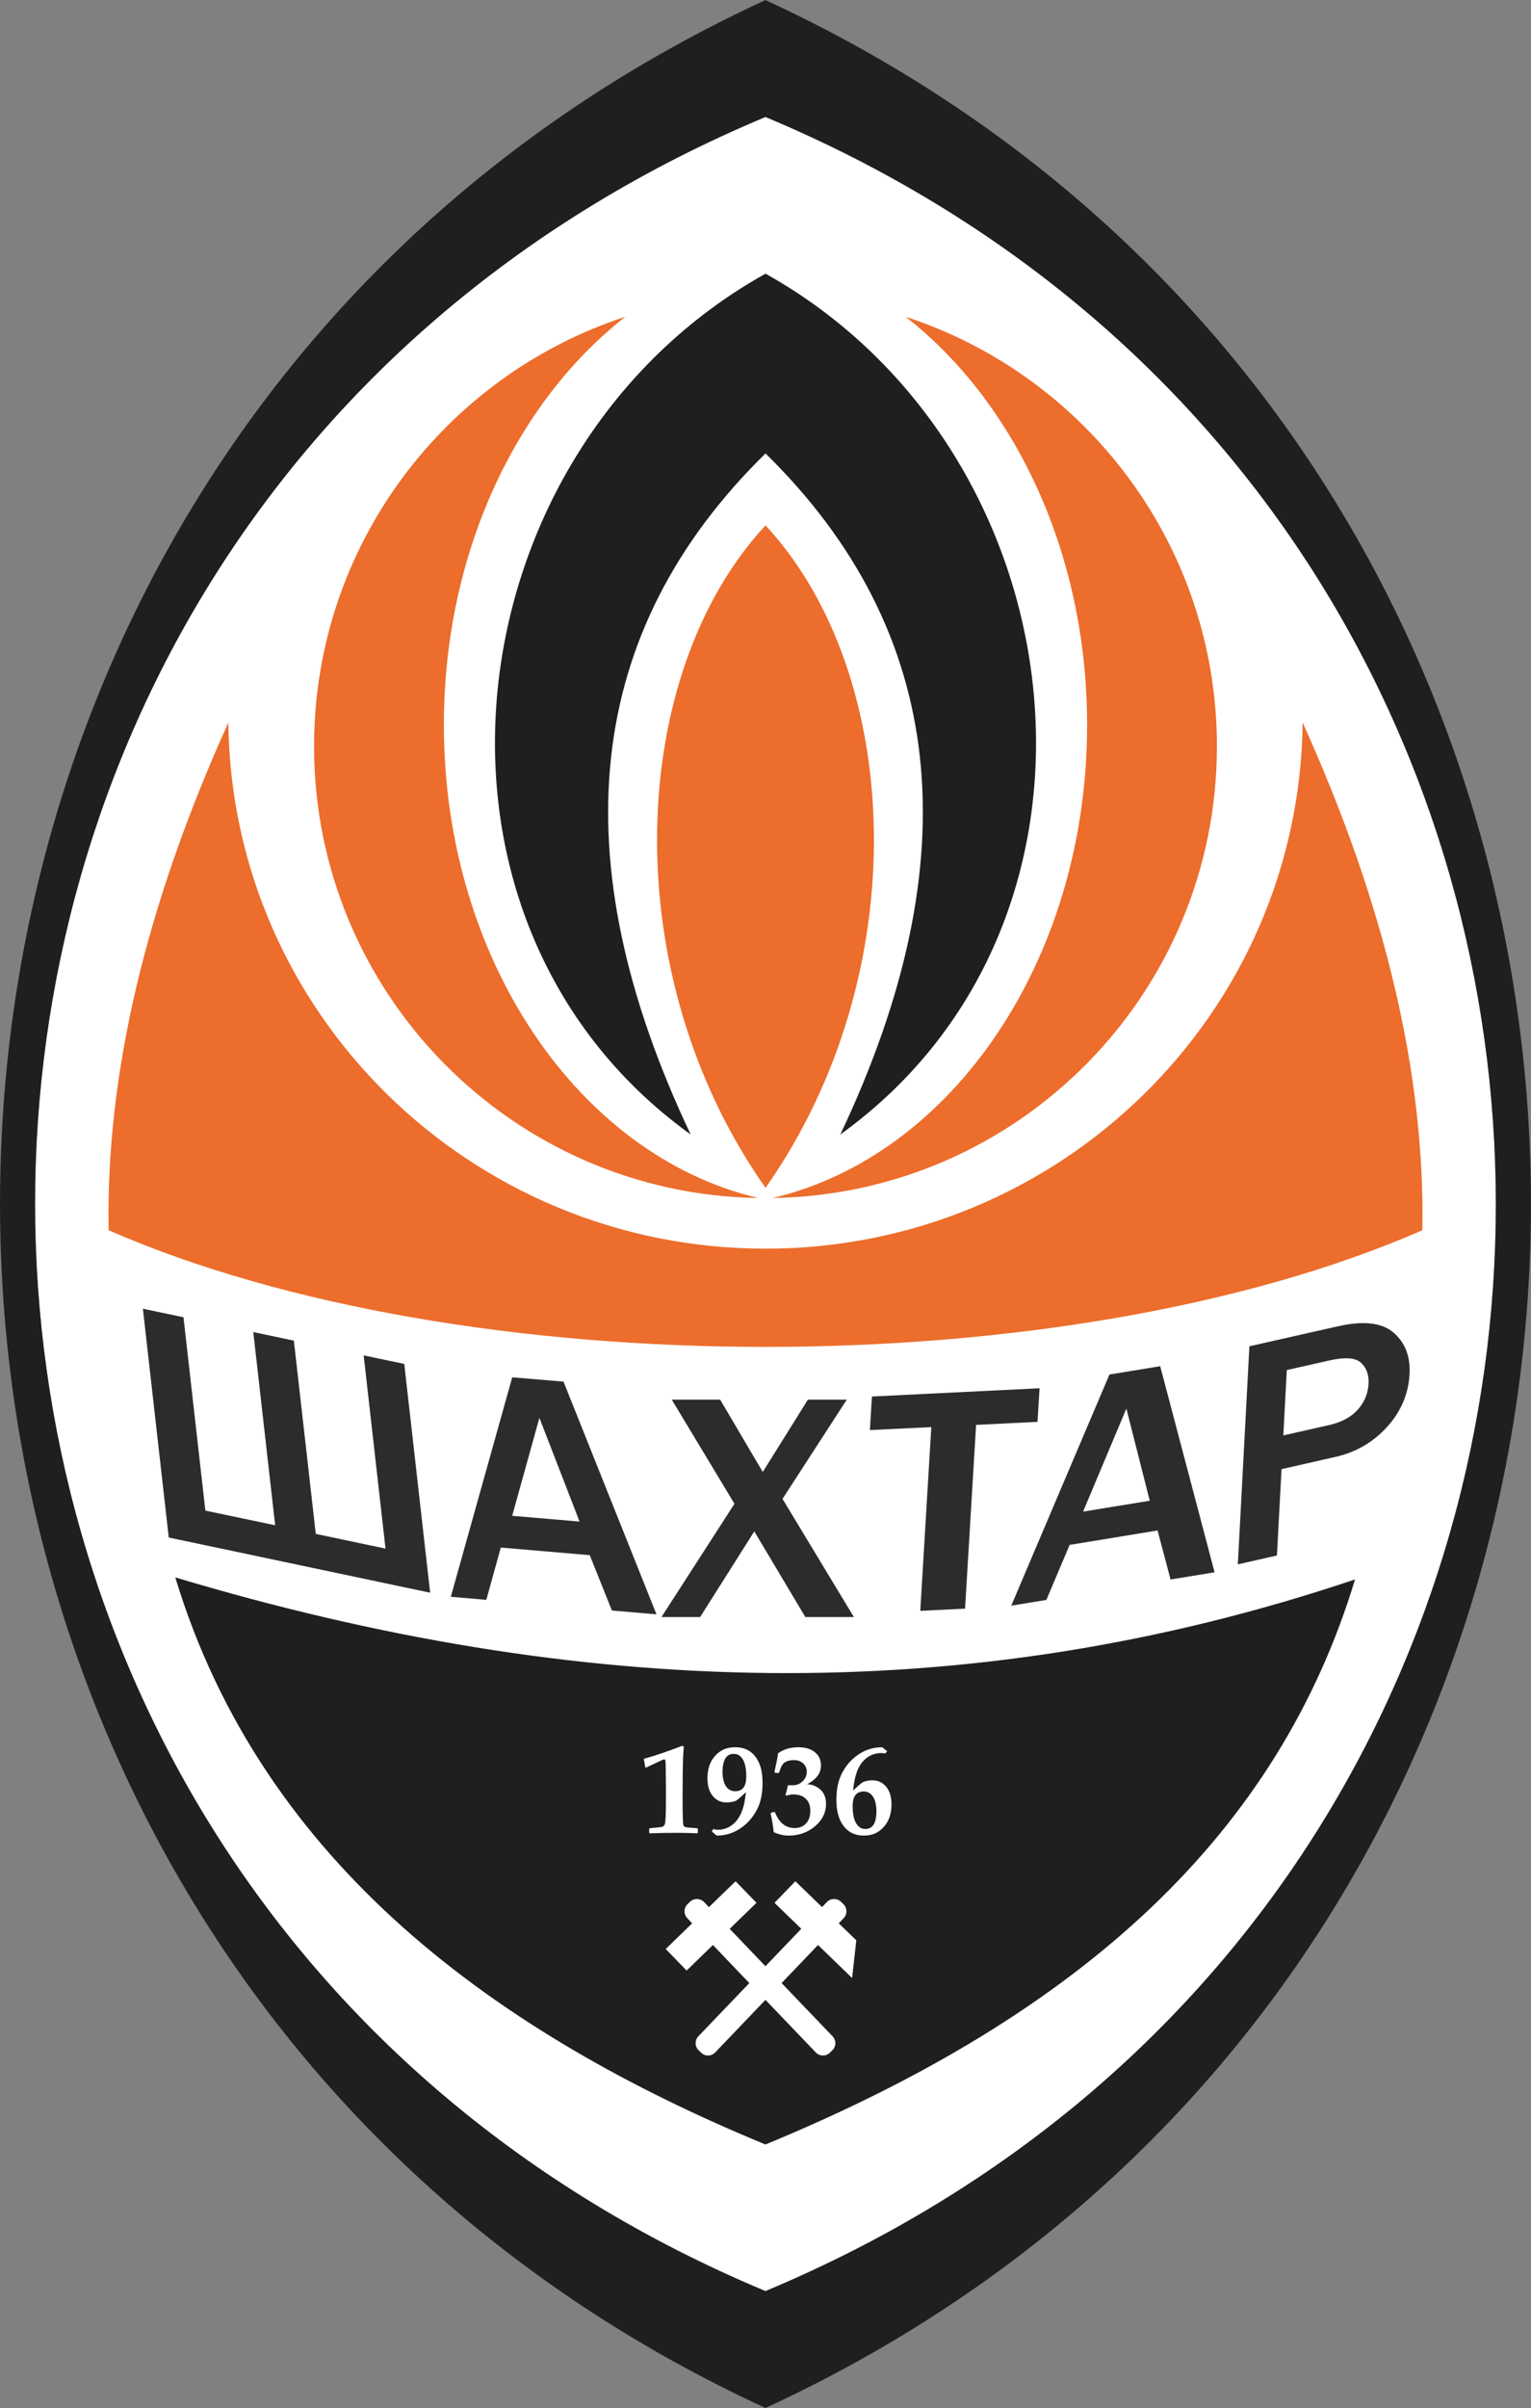 <?xml version="1.0" encoding="UTF-8"?>
<svg xmlns="http://www.w3.org/2000/svg" xmlns:xlink="http://www.w3.org/1999/xlink" width="84.13pt" height="132.22pt" viewBox="0 0 84.13 132.22" version="1.1">
<rect x="0" y="0" width="84.13" height="132.22" fill="#808080" stroke="none"/>
<defs>
<clipPath id="clip1">
  <path d="M 0 0 L 84.129 0 L 84.129 132.219 L 0 132.219 Z M 0 0 "/>
</clipPath>
</defs>
<g id="surface1">
<path style=" stroke:none;fill-rule:nonzero;fill:rgb(100%,100%,100%);fill-opacity:1;" d="M 42.062 6.422 C -11.508 28.82 -11.395 103.449 42.062 125.801 C 95.637 103.402 95.52 28.773 42.062 6.422 "/>
<g clip-path="url(#clip1)" clip-rule="nonzero">
<path style=" stroke:none;fill-rule:nonzero;fill:rgb(12.199%,12.5%,11.4%);fill-opacity:1;" d="M 42.062 6.422 C -11.508 28.82 -11.395 103.449 42.062 125.801 C 95.637 103.402 95.52 28.773 42.062 6.422 M 42.062 0.004 C 98.191 25.883 98.109 106.375 42.062 132.219 C -13.98 106.375 -14.059 25.883 42.062 0.004 "/>
</g>
<path style=" stroke:none;fill-rule:nonzero;fill:rgb(12.199%,12.5%,11.4%);fill-opacity:1;" d="M 74.461 86.723 C 70.242 100.637 59.586 110.527 42.062 117.75 C 27.441 111.723 14.414 102.391 9.633 86.613 C 31.781 93.246 53.004 93.941 74.461 86.723 "/>
<path style=" stroke:none;fill-rule:nonzero;fill:rgb(92.2%,42.699%,17.299%);fill-opacity:1;" d="M 71.582 39.676 C 76.125 49.719 78.316 59.012 78.16 67.551 C 58.594 76.098 25.5 76.082 5.969 67.551 C 5.812 59.012 8.004 49.719 12.547 39.676 C 12.723 55.656 25.871 68.562 42.066 68.562 C 58.258 68.562 71.406 55.656 71.582 39.676 "/>
<path style=" stroke:none;fill-rule:nonzero;fill:rgb(12.199%,12.5%,11.4%);fill-opacity:1;" d="M 42.066 15.027 C 59.383 24.684 62.621 50.457 46.176 62.293 C 53.375 47.105 52.004 34.637 42.066 24.898 C 32.125 34.637 30.754 47.105 37.953 62.293 C 21.508 50.457 24.746 24.684 42.066 15.027 "/>
<path style=" stroke:none;fill-rule:nonzero;fill:rgb(92.2%,42.699%,17.299%);fill-opacity:1;" d="M 42.066 65.223 C 50.387 53.402 49.621 36.977 42.066 28.848 C 34.504 36.977 33.742 53.402 42.066 65.223 M 41.672 65.781 C 28.156 65.57 17.258 54.547 17.258 40.98 C 17.258 29.969 24.438 20.633 34.367 17.391 C 28.375 22.066 24.391 30.355 24.391 39.805 C 24.391 52.719 31.836 63.473 41.672 65.781 M 42.457 65.781 C 55.973 65.57 66.871 54.547 66.871 40.98 C 66.871 29.969 59.691 20.633 49.762 17.391 C 55.754 22.066 59.738 30.355 59.738 39.805 C 59.738 52.719 52.293 63.473 42.457 65.781 "/>
<path style=" stroke:none;fill-rule:nonzero;fill:rgb(100%,100%,100%);fill-opacity:1;" d="M 48.16 99.453 C 48.16 99.098 48.094 98.828 47.961 98.637 C 47.84 98.457 47.672 98.367 47.461 98.367 C 47.191 98.367 47.012 98.488 46.918 98.723 C 46.879 98.832 46.855 98.984 46.855 99.18 C 46.855 99.684 46.953 100.039 47.141 100.246 C 47.25 100.367 47.387 100.426 47.547 100.426 C 47.957 100.426 48.16 100.102 48.16 99.453 M 48.988 99.074 C 48.988 99.734 48.754 100.227 48.285 100.559 C 48.066 100.711 47.793 100.789 47.461 100.789 C 46.992 100.789 46.633 100.617 46.367 100.277 C 46.094 99.934 45.961 99.449 45.961 98.824 C 45.961 98.223 46.07 97.719 46.289 97.32 C 46.52 96.898 46.82 96.566 47.195 96.32 C 47.578 96.066 48.012 95.938 48.48 95.938 L 48.754 96.16 L 48.645 96.277 C 48.562 96.266 48.488 96.258 48.414 96.258 C 48.059 96.258 47.75 96.387 47.484 96.645 C 47.367 96.762 47.262 96.91 47.172 97.09 C 47.027 97.387 46.93 97.793 46.879 98.316 C 47.184 98.027 47.371 97.871 47.43 97.848 C 47.578 97.785 47.75 97.754 47.941 97.754 C 48.238 97.754 48.48 97.863 48.676 98.082 C 48.883 98.32 48.988 98.652 48.988 99.074 M 45.391 99.043 C 45.391 99.531 45.188 99.941 44.781 100.281 C 44.375 100.617 43.898 100.789 43.352 100.789 C 43.059 100.789 42.781 100.723 42.516 100.598 C 42.473 100.199 42.414 99.863 42.348 99.59 L 42.367 99.539 L 42.539 99.488 L 42.582 99.504 C 42.809 100.082 43.172 100.375 43.672 100.375 C 43.93 100.375 44.137 100.289 44.293 100.121 C 44.449 99.953 44.527 99.723 44.527 99.43 C 44.527 99.141 44.445 98.914 44.27 98.758 C 44.109 98.605 43.891 98.531 43.613 98.531 C 43.488 98.531 43.352 98.551 43.207 98.594 L 43.164 98.547 C 43.219 98.387 43.262 98.211 43.297 98.023 L 43.578 98.023 C 43.781 98.023 43.957 97.953 44.105 97.805 C 44.258 97.66 44.332 97.488 44.332 97.289 C 44.332 97.098 44.266 96.941 44.133 96.824 C 44 96.703 43.836 96.645 43.641 96.645 C 43.328 96.645 43.117 96.727 43.004 96.887 C 42.949 96.961 42.902 97.07 42.852 97.211 L 42.816 97.324 L 42.766 97.355 L 42.594 97.344 L 42.555 97.297 L 42.676 96.738 C 42.711 96.578 42.738 96.426 42.754 96.273 C 43.051 96.051 43.426 95.938 43.875 95.938 C 44.258 95.938 44.562 96.031 44.789 96.219 C 45.008 96.402 45.113 96.641 45.113 96.938 C 45.113 97.363 44.859 97.707 44.348 97.973 C 44.605 97.973 44.84 98.062 45.047 98.234 C 45.277 98.426 45.391 98.695 45.391 99.043 M 41.008 97.543 C 41.008 97.121 40.941 96.809 40.82 96.605 C 40.695 96.398 40.527 96.301 40.316 96.301 C 40.051 96.301 39.871 96.441 39.781 96.727 C 39.727 96.883 39.703 97.062 39.703 97.27 C 39.703 97.625 39.77 97.898 39.898 98.09 C 40.023 98.266 40.191 98.355 40.402 98.355 C 40.672 98.355 40.852 98.234 40.941 97.996 C 40.984 97.887 41.008 97.734 41.008 97.543 M 41.902 97.898 C 41.902 98.508 41.793 99.008 41.574 99.406 C 41.344 99.824 41.043 100.156 40.664 100.406 C 40.277 100.66 39.848 100.789 39.383 100.789 L 39.113 100.562 L 39.195 100.43 C 39.266 100.453 39.348 100.469 39.449 100.469 C 39.805 100.469 40.117 100.336 40.387 100.07 C 40.492 99.965 40.594 99.82 40.684 99.645 C 40.832 99.359 40.934 98.949 40.988 98.41 C 40.648 98.723 40.457 98.883 40.418 98.887 C 40.266 98.941 40.102 98.969 39.93 98.969 C 39.625 98.969 39.375 98.859 39.184 98.633 C 38.977 98.395 38.875 98.066 38.875 97.648 C 38.875 96.98 39.113 96.484 39.578 96.164 C 39.801 96.012 40.074 95.938 40.402 95.938 C 41.016 95.938 41.449 96.223 41.707 96.793 C 41.836 97.074 41.902 97.441 41.902 97.898 M 38.348 100.625 L 38.309 100.664 C 37.988 100.645 37.598 100.637 37.137 100.637 C 36.684 100.637 36.207 100.645 35.707 100.664 L 35.672 100.629 L 35.672 100.418 L 35.711 100.387 C 35.828 100.371 35.945 100.359 36.051 100.352 C 36.25 100.336 36.375 100.316 36.43 100.293 C 36.469 100.273 36.5 100.23 36.531 100.168 C 36.574 100.059 36.594 99.621 36.594 98.859 L 36.594 98.008 C 36.594 97.75 36.59 97.426 36.582 97.027 L 36.574 96.773 C 36.574 96.656 36.551 96.602 36.5 96.602 C 36.484 96.602 36.414 96.625 36.301 96.68 C 35.988 96.824 35.719 96.949 35.492 97.059 L 35.453 97.035 C 35.438 96.906 35.414 96.762 35.379 96.602 L 35.383 96.574 C 36.016 96.395 36.723 96.156 37.5 95.855 L 37.574 95.906 C 37.566 96.043 37.555 96.242 37.535 96.508 C 37.531 96.609 37.523 96.879 37.516 97.316 L 37.508 98.668 C 37.508 99.633 37.523 100.152 37.555 100.223 C 37.574 100.273 37.609 100.309 37.656 100.32 C 37.738 100.344 37.953 100.363 38.301 100.383 L 38.348 100.414 "/>
<path style=" stroke:none;fill-rule:nonzero;fill:rgb(100%,100%,100%);fill-opacity:1;" d="M 45.75 111.809 L 42.949 108.887 L 44.949 106.797 L 46.824 108.609 L 47.055 106.539 L 46.09 105.605 L 46.359 105.324 C 46.57 105.105 46.559 104.758 46.344 104.551 L 46.211 104.422 C 45.992 104.215 45.645 104.223 45.438 104.438 L 45.172 104.715 L 43.707 103.297 L 42.559 104.48 L 44.031 105.906 L 42.062 107.961 L 40.098 105.91 L 41.57 104.48 L 40.422 103.297 L 38.957 104.715 L 38.691 104.438 C 38.48 104.223 38.133 104.215 37.918 104.422 L 37.785 104.551 C 37.566 104.758 37.559 105.105 37.766 105.324 L 38.035 105.605 L 36.582 107.016 L 37.73 108.199 L 39.176 106.797 L 41.176 108.887 L 38.375 111.809 C 38.168 112.027 38.176 112.375 38.395 112.582 L 38.527 112.711 C 38.742 112.922 39.09 112.914 39.301 112.695 L 42.062 109.809 L 44.828 112.695 C 45.035 112.914 45.383 112.922 45.602 112.711 L 45.734 112.582 C 45.953 112.375 45.961 112.027 45.75 111.809 "/>
<path style=" stroke:none;fill-rule:nonzero;fill:rgb(17.299%,17.299%,16.899%);fill-opacity:1;" d="M 70.52 78.816 L 73.062 78.242 C 73.723 78.09 74.242 77.812 74.605 77.406 C 74.977 77 75.172 76.523 75.203 75.98 C 75.227 75.488 75.09 75.105 74.785 74.824 C 74.48 74.547 73.902 74.508 73.059 74.699 L 70.711 75.227 Z M 70.168 85.41 L 68.02 85.895 L 68.656 73.922 L 73.539 72.82 C 74.934 72.508 75.945 72.625 76.582 73.176 C 77.215 73.73 77.508 74.484 77.457 75.445 C 77.398 76.539 76.984 77.508 76.223 78.348 C 75.457 79.191 74.516 79.738 73.398 79.992 L 70.422 80.668 "/>
<path style=" stroke:none;fill-rule:nonzero;fill:rgb(17.299%,17.299%,16.899%);fill-opacity:1;" d="M 63.18 82.402 L 61.895 77.344 L 59.516 83 Z M 66.742 86.332 L 64.324 86.727 L 63.609 84.035 L 58.777 84.828 L 57.5 87.848 L 55.57 88.164 L 60.965 75.473 L 63.754 75.016 "/>
<path style=" stroke:none;fill-rule:nonzero;fill:rgb(17.299%,17.299%,16.899%);fill-opacity:1;" d="M 53.031 88.328 L 50.57 88.449 L 51.176 78.359 L 47.801 78.523 L 47.914 76.68 L 57.125 76.227 L 57.012 78.07 L 53.637 78.238 "/>
<path style=" stroke:none;fill-rule:nonzero;fill:rgb(17.299%,17.299%,16.899%);fill-opacity:1;" d="M 46.922 88.789 L 44.254 88.789 L 41.449 84.086 L 38.473 88.789 L 36.348 88.789 L 40.359 82.57 L 36.914 76.852 L 39.574 76.852 L 41.914 80.824 L 44.395 76.852 L 46.531 76.852 L 43 82.301 "/>
<path style=" stroke:none;fill-rule:nonzero;fill:rgb(17.299%,17.299%,16.899%);fill-opacity:1;" d="M 31.848 83.547 L 29.641 77.852 L 28.145 83.23 Z M 36.074 88.641 L 33.625 88.43 L 32.406 85.391 L 27.52 84.973 L 26.723 87.844 L 24.773 87.676 L 28.148 75.625 L 30.965 75.863 "/>
<path style=" stroke:none;fill-rule:nonzero;fill:rgb(17.299%,17.299%,16.899%);fill-opacity:1;" d="M 9.273 84.422 L 7.852 71.859 L 10.082 72.328 L 11.285 82.945 L 15.121 83.75 L 13.918 73.141 L 16.148 73.613 L 17.352 84.223 L 21.184 85.031 L 19.984 74.422 L 22.215 74.891 L 23.637 87.453 "/>
</g>
</svg>
